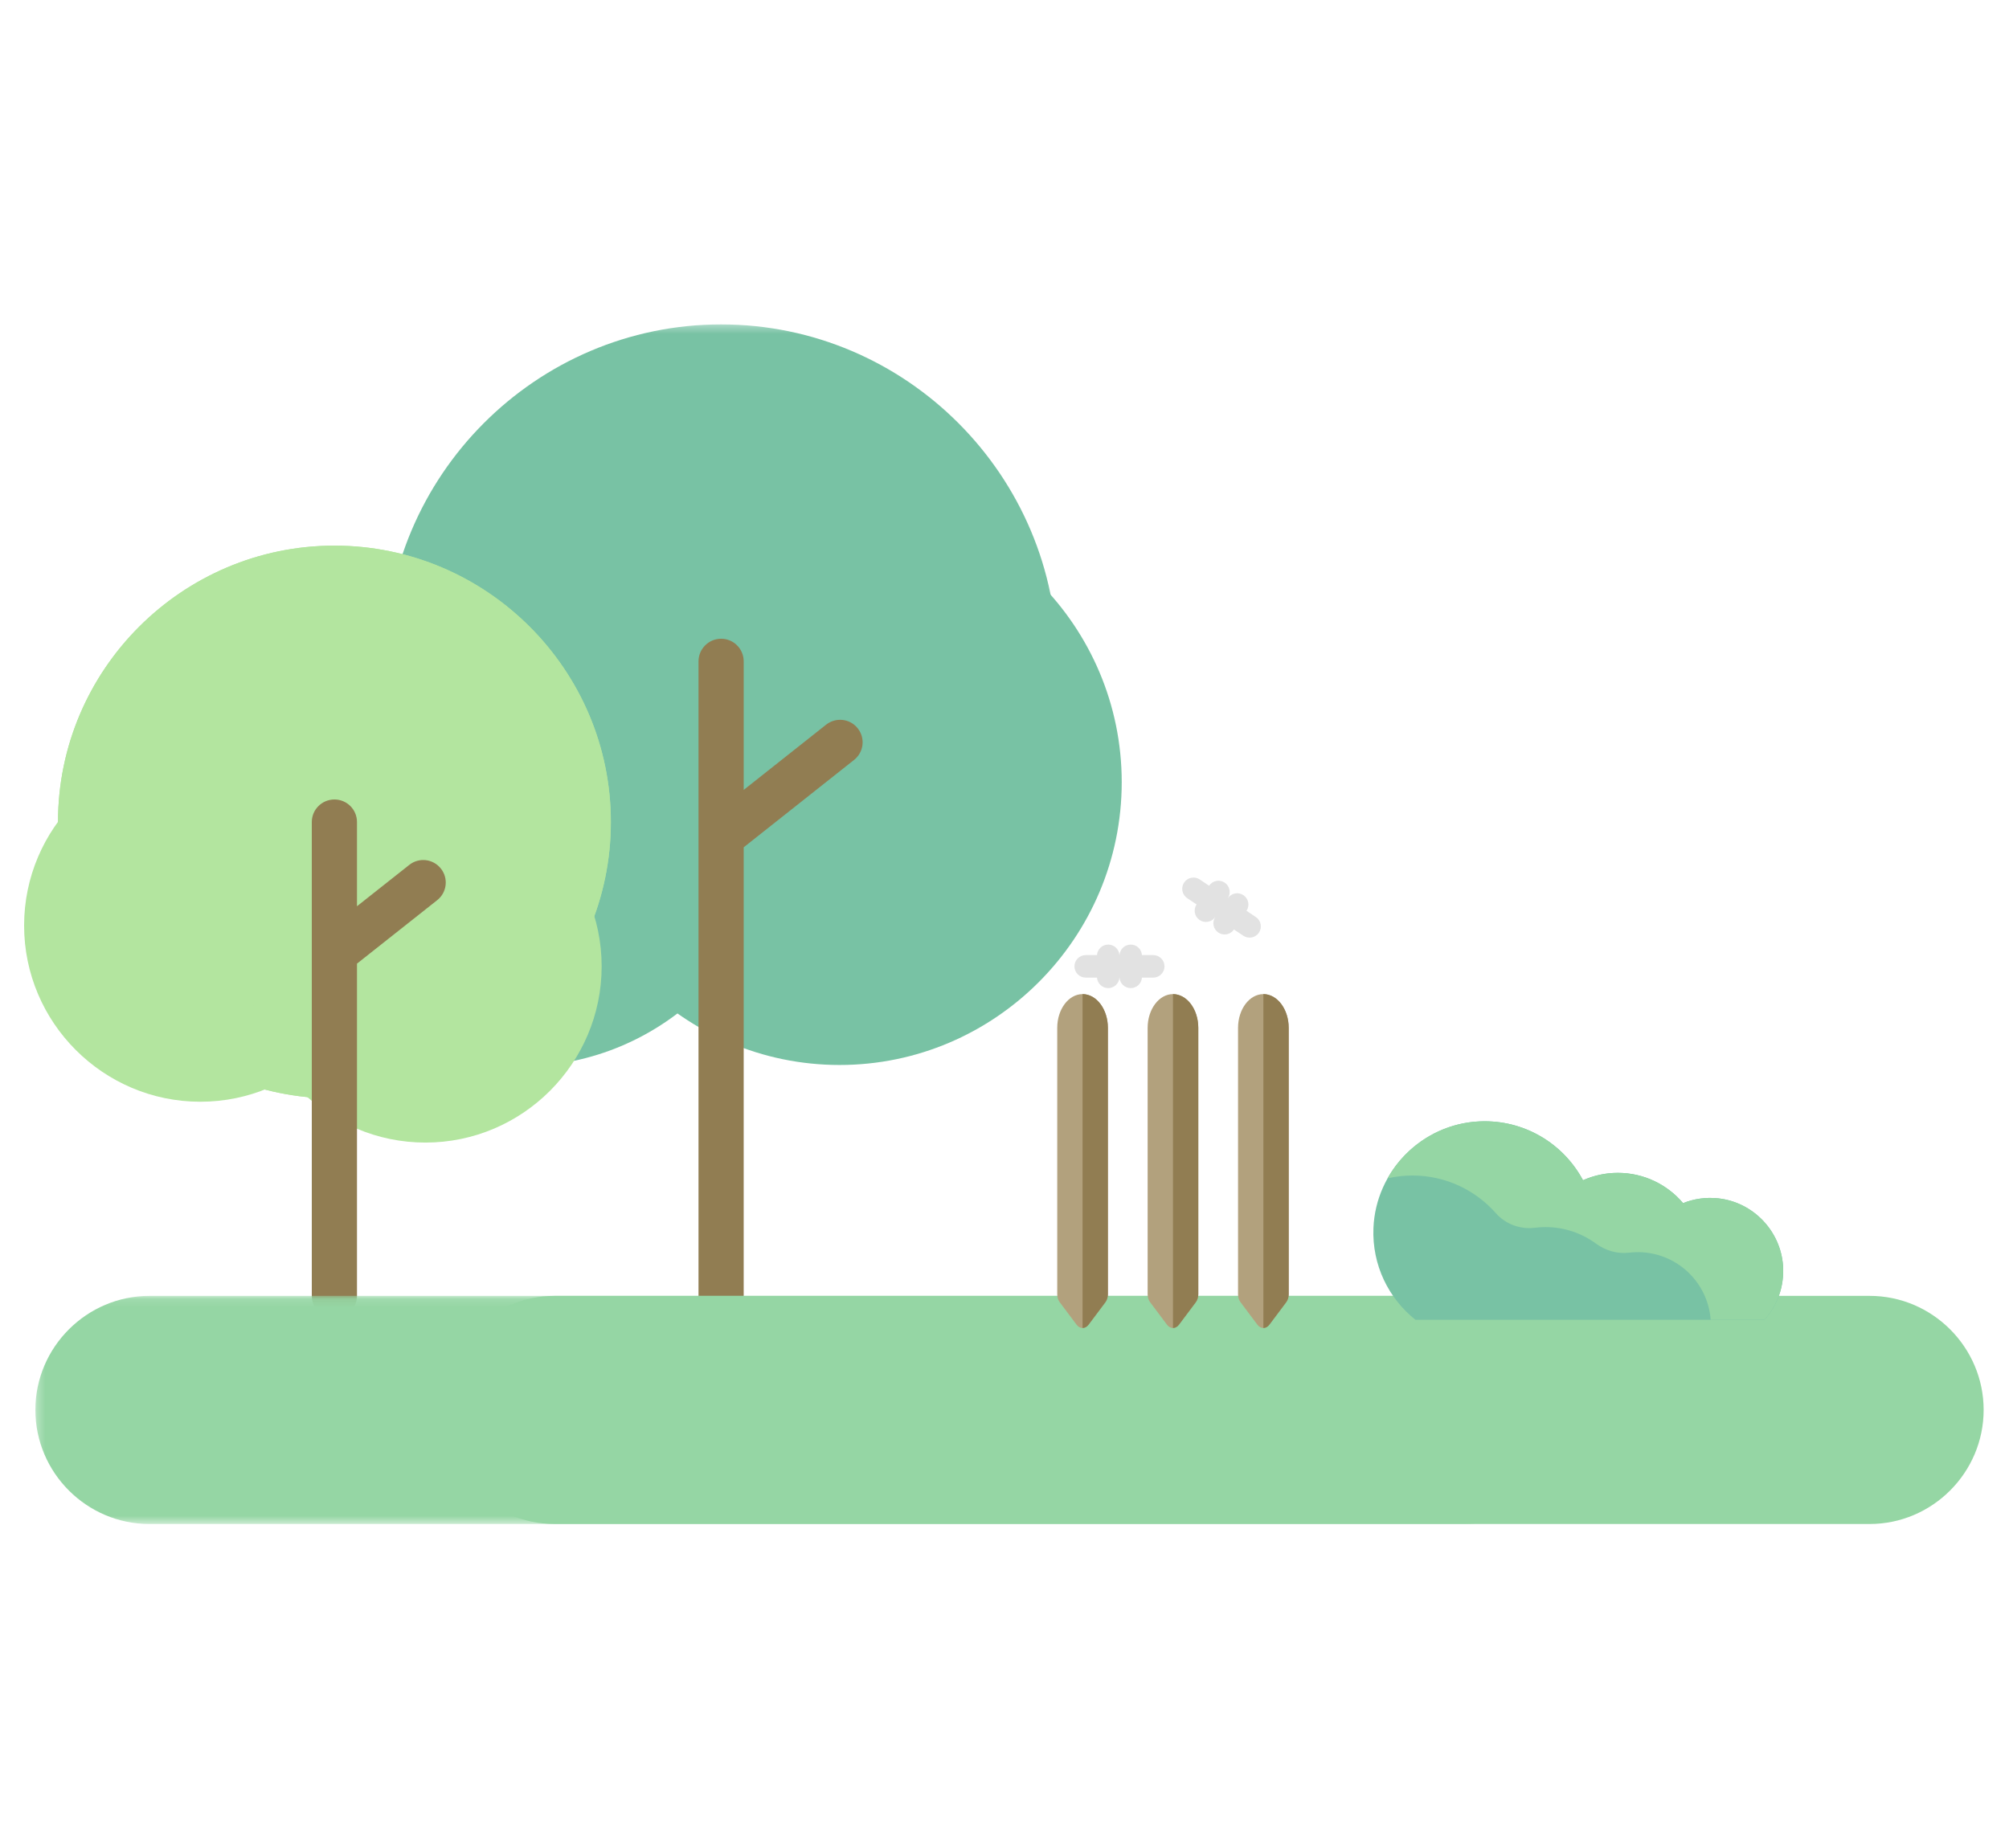 <?xml version="1.0" encoding="UTF-8"?>
<svg width="250px" height="230px" viewBox="0 0 250 230" version="1.1" xmlns="http://www.w3.org/2000/svg" xmlns:xlink="http://www.w3.org/1999/xlink">
    <title>park</title>
    <defs>
        <rect id="path-1" x="0" y="0" width="250" height="230"></rect>
        <polygon id="path-3" points="0.292 0.324 83.937 0.324 83.937 84.191 0.292 84.191"></polygon>
        <polygon id="path-5" points="0.276 0.107 192.276 0.107 192.276 28.5 0.276 28.5"></polygon>
    </defs>
    <g id="desktop" stroke="none" stroke-width="1" fill="none" fill-rule="evenodd">
        <g id="02.1_pick-a-bat-copy" transform="translate(-780, -26)">
            <g id="park" transform="translate(780, 26)">
                <mask id="mask-2" fill="white">
                    <use xlink:href="#path-1"></use>
                </mask>
                <g id="Mask"></g>
                <g id="Group-45" mask="url(#mask-2)">
                    <g transform="translate(3, 40)">
                        <g id="Group-3" stroke-width="1" fill="none" transform="translate(44.625, 0.051)">
                            <mask id="mask-4" fill="white">
                                <use xlink:href="#path-3"></use>
                            </mask>
                            <g id="Clip-2"></g>
                            <path d="M42.114,84.191 C65.145,84.191 83.937,65.361 83.937,42.263 C83.937,19.165 65.145,0.324 42.114,0.324 C19.074,0.324 0.292,19.165 0.292,42.263 C0.292,65.361 19.074,84.191 42.114,84.191" id="Fill-1" fill="#78C2A4" mask="url(#mask-4)"></path>
                        </g>
                        <path d="M101.476,92.546 C120.811,92.546 136.587,76.737 136.587,57.346 C136.587,37.955 120.811,22.138 101.476,22.138 C82.133,22.138 66.364,37.955 66.364,57.346 C66.364,76.737 82.133,92.546 101.476,92.546" id="Fill-4" fill="#78C2A4"></path>
                        <path d="M61.818,92.712 C79.613,92.712 94.133,78.162 94.133,60.315 C94.133,42.467 79.613,27.91 61.818,27.91 C44.015,27.91 29.502,42.467 29.502,60.315 C29.502,78.162 44.015,92.712 61.818,92.712" id="Fill-6" fill="#78C2A4"></path>
                        <path d="M83.922,42.313 C83.922,40.761 85.187,39.496 86.739,39.496 C88.291,39.496 89.546,40.762 89.546,42.313 L89.546,58.311 L99.804,50.19 C101.026,49.233 102.78,49.435 103.736,50.647 C104.704,51.87 104.492,53.623 103.279,54.58 L89.545,65.455 L89.545,121.283 C89.545,122.835 88.291,124.089 86.739,124.089 C85.187,124.089 83.922,122.835 83.922,121.283 L83.922,42.313 L83.922,42.313 Z" id="Fill-8" fill="#917D52"></path>
                        <path d="M38.617,96.707 C57.56,96.707 73.015,81.261 73.015,62.308 C73.015,43.366 57.56,27.91 38.617,27.91 C19.663,27.91 4.218,43.366 4.218,62.308 C4.218,81.261 19.664,96.707 38.617,96.707" id="Fill-10" fill="#B3E59F"></path>
                        <path d="M38.617,96.707 C57.56,96.707 73.015,81.261 73.015,62.308 C73.015,43.366 57.56,27.91 38.617,27.91 C19.663,27.91 4.218,43.366 4.218,62.308 C4.218,81.261 19.664,96.707 38.617,96.707" id="Fill-12" fill="#B3E59F"></path>
                        <path d="M21.932,97.121 C34.01,97.121 43.865,87.273 43.865,75.189 C43.865,63.111 34.01,53.257 21.932,53.257 C9.847,53.257 0,63.111 0,75.189 C0,87.273 9.848,97.121 21.932,97.121" id="Fill-14" fill="#B3E59F"></path>
                        <path d="M49.938,102.203 C62.016,102.203 71.87,92.355 71.87,80.27 C71.87,68.193 62.016,58.338 49.938,58.338 C37.853,58.338 28.005,68.193 28.005,80.27 C28.005,92.355 37.853,102.203 49.938,102.203" id="Fill-16" fill="#B3E59F"></path>
                        <path d="M41.423,72.789 L47.929,67.644 C49.151,66.677 50.905,66.89 51.862,68.101 C52.829,69.313 52.617,71.078 51.405,72.034 L41.423,79.933 L41.423,121.283 C41.423,122.835 40.169,124.09 38.617,124.09 C37.065,124.09 35.8,122.835 35.8,121.283 L35.8,62.308 C35.8,60.757 37.065,59.502 38.617,59.502 C40.169,59.502 41.423,60.757 41.423,62.308 L41.423,72.789 Z" id="Fill-18" fill="#917D52"></path>
                        <g id="Group-22" stroke-width="1" fill="none" transform="translate(1.125, 121.176)">
                            <mask id="mask-6" fill="white">
                                <use xlink:href="#path-5"></use>
                            </mask>
                            <g id="Clip-21"></g>
                            <path d="M14.467,28.5 L178.085,28.5 C185.887,28.5 192.276,22.112 192.276,14.298 C192.276,6.496 185.887,0.107 178.085,0.107 L14.467,0.107 C6.665,0.108 0.276,6.496 0.276,14.299 C0.276,22.112 6.665,28.5 14.467,28.5" id="Fill-20" fill="#95D6A4" mask="url(#mask-6)"></path>
                        </g>
                        <path d="M66.036,149.675 L229.653,149.675 C237.456,149.675 243.844,143.287 243.844,135.474 C243.844,127.671 237.455,121.283 229.653,121.283 L66.036,121.283 C58.233,121.283 51.844,127.671 51.844,135.474 C51.844,143.287 58.233,149.675 66.036,149.675" id="Fill-23" fill="#95D6A4"></path>
                        <path d="M153.471,124.873 L151.37,122.071 C151.173,121.809 151.062,121.453 151.062,121.081 L151.062,87.928 C151.062,85.611 152.476,83.726 154.214,83.726 C155.952,83.726 157.366,85.611 157.366,87.928 L157.366,121.081 C157.366,121.453 157.255,121.809 157.058,122.071 L154.957,124.873 C154.546,125.42 153.881,125.42 153.471,124.873" id="Fill-25" fill="#B2A17D"></path>
                        <path d="M154.214,83.726 L154.214,125.283 C154.483,125.283 154.752,125.147 154.957,124.874 L157.058,122.072 C157.255,121.809 157.366,121.452 157.366,121.081 L157.366,87.928 C157.366,85.611 155.951,83.726 154.214,83.726" id="Fill-27" fill="#917D52"></path>
                        <path d="M142.221,124.873 L140.12,122.071 C139.923,121.809 139.812,121.453 139.812,121.081 L139.812,87.928 C139.812,85.611 141.226,83.726 142.964,83.726 C144.702,83.726 146.116,85.611 146.116,87.928 L146.116,121.081 C146.116,121.453 146.005,121.809 145.808,122.071 L143.707,124.873 C143.296,125.42 142.631,125.42 142.221,124.873" id="Fill-29" fill="#B2A17D"></path>
                        <path d="M142.964,83.726 L142.964,125.283 C143.233,125.283 143.502,125.147 143.707,124.874 L145.808,122.072 C146.005,121.809 146.116,121.452 146.116,121.081 L146.116,87.928 C146.116,85.611 144.701,83.726 142.964,83.726" id="Fill-31" fill="#917D52"></path>
                        <path d="M130.971,124.873 L128.87,122.071 C128.673,121.809 128.562,121.453 128.562,121.081 L128.562,87.928 C128.562,85.611 129.976,83.726 131.714,83.726 C133.452,83.726 134.866,85.611 134.866,87.928 L134.866,121.081 C134.866,121.453 134.755,121.809 134.558,122.071 L132.457,124.873 C132.046,125.42 131.381,125.42 130.971,124.873" id="Fill-33" fill="#B2A17D"></path>
                        <path d="M131.714,83.726 L131.714,125.283 C131.983,125.283 132.252,125.147 132.457,124.874 L134.558,122.072 C134.755,121.809 134.866,121.452 134.866,121.081 L134.866,87.928 C134.866,85.611 133.451,83.726 131.714,83.726" id="Fill-35" fill="#917D52"></path>
                        <path d="M140.509,78.87 L139.104,78.87 C139.056,78.14 138.45,77.562 137.707,77.562 C136.966,77.562 136.36,78.14 136.312,78.87 L136.302,78.87 C136.254,78.14 135.648,77.562 134.906,77.562 C134.164,77.562 133.558,78.14 133.51,78.87 L132.105,78.87 C131.331,78.87 130.704,79.497 130.704,80.27 C130.704,81.044 131.331,81.672 132.105,81.672 L133.51,81.672 C133.558,82.401 134.164,82.979 134.906,82.979 C135.648,82.979 136.254,82.401 136.302,81.672 L136.312,81.672 C136.36,82.401 136.966,82.979 137.707,82.979 C138.45,82.979 139.056,82.401 139.104,81.672 L140.509,81.672 C141.283,81.672 141.91,81.044 141.91,80.27 C141.91,79.497 141.283,78.87 140.509,78.87" id="Fill-37" fill="#E2E2E2"></path>
                        <path d="M153.279,74.134 L152.115,73.355 C152.545,72.712 152.373,71.842 151.73,71.411 C151.088,70.981 150.218,71.153 149.787,71.796 C150.218,71.153 150.046,70.283 149.403,69.852 C148.76,69.422 147.89,69.594 147.459,70.236 L146.296,69.457 C145.653,69.027 144.783,69.199 144.352,69.841 C143.921,70.484 144.094,71.354 144.736,71.785 L145.9,72.564 C145.47,73.207 145.642,74.077 146.285,74.508 C146.927,74.938 147.797,74.766 148.228,74.124 C147.797,74.766 147.97,75.636 148.612,76.067 C149.255,76.498 150.125,76.326 150.556,75.683 L151.72,76.462 C152.362,76.893 153.232,76.72 153.663,76.078 C154.094,75.435 153.922,74.565 153.279,74.134" id="Fill-39" fill="#E2E2E2"></path>
                        <path d="M210.827,109.147 C209.267,108.976 207.778,109.206 206.443,109.739 C204.489,107.436 201.576,105.972 198.319,105.972 C196.777,105.972 195.312,106.303 193.989,106.892 C191.56,102.345 186.672,99.31 181.1,99.568 C173.984,99.898 168.206,105.706 167.912,112.824 C167.72,117.457 169.806,121.609 173.14,124.261 L216.568,124.261 C218.15,122.504 219.058,120.127 218.88,117.539 C218.582,113.196 215.154,109.621 210.827,109.147" id="Fill-41" fill="#78C2A4"></path>
                        <path d="M210.827,109.147 C209.267,108.976 207.777,109.206 206.443,109.739 C204.489,107.436 201.576,105.972 198.319,105.972 C196.776,105.972 195.312,106.303 193.989,106.893 C191.656,102.526 187.055,99.553 181.758,99.553 C176.558,99.553 172.029,102.419 169.659,106.655 C170.656,106.428 171.692,106.303 172.758,106.303 C176.898,106.303 180.613,108.119 183.152,110.997 C184.359,112.366 186.184,113.03 187.995,112.805 C188.429,112.75 188.87,112.722 189.319,112.722 C191.671,112.722 193.844,113.486 195.606,114.778 C196.8,115.653 198.258,116.082 199.728,115.906 C200.084,115.864 200.446,115.842 200.813,115.842 C205.607,115.842 209.532,119.555 209.875,124.261 L216.568,124.261 C218.15,122.505 219.058,120.127 218.88,117.539 C218.582,113.196 215.154,109.621 210.827,109.147" id="Fill-43" fill="#95D6A4"></path>
                    </g>
                </g>
            </g>
        </g>
    </g>
</svg>